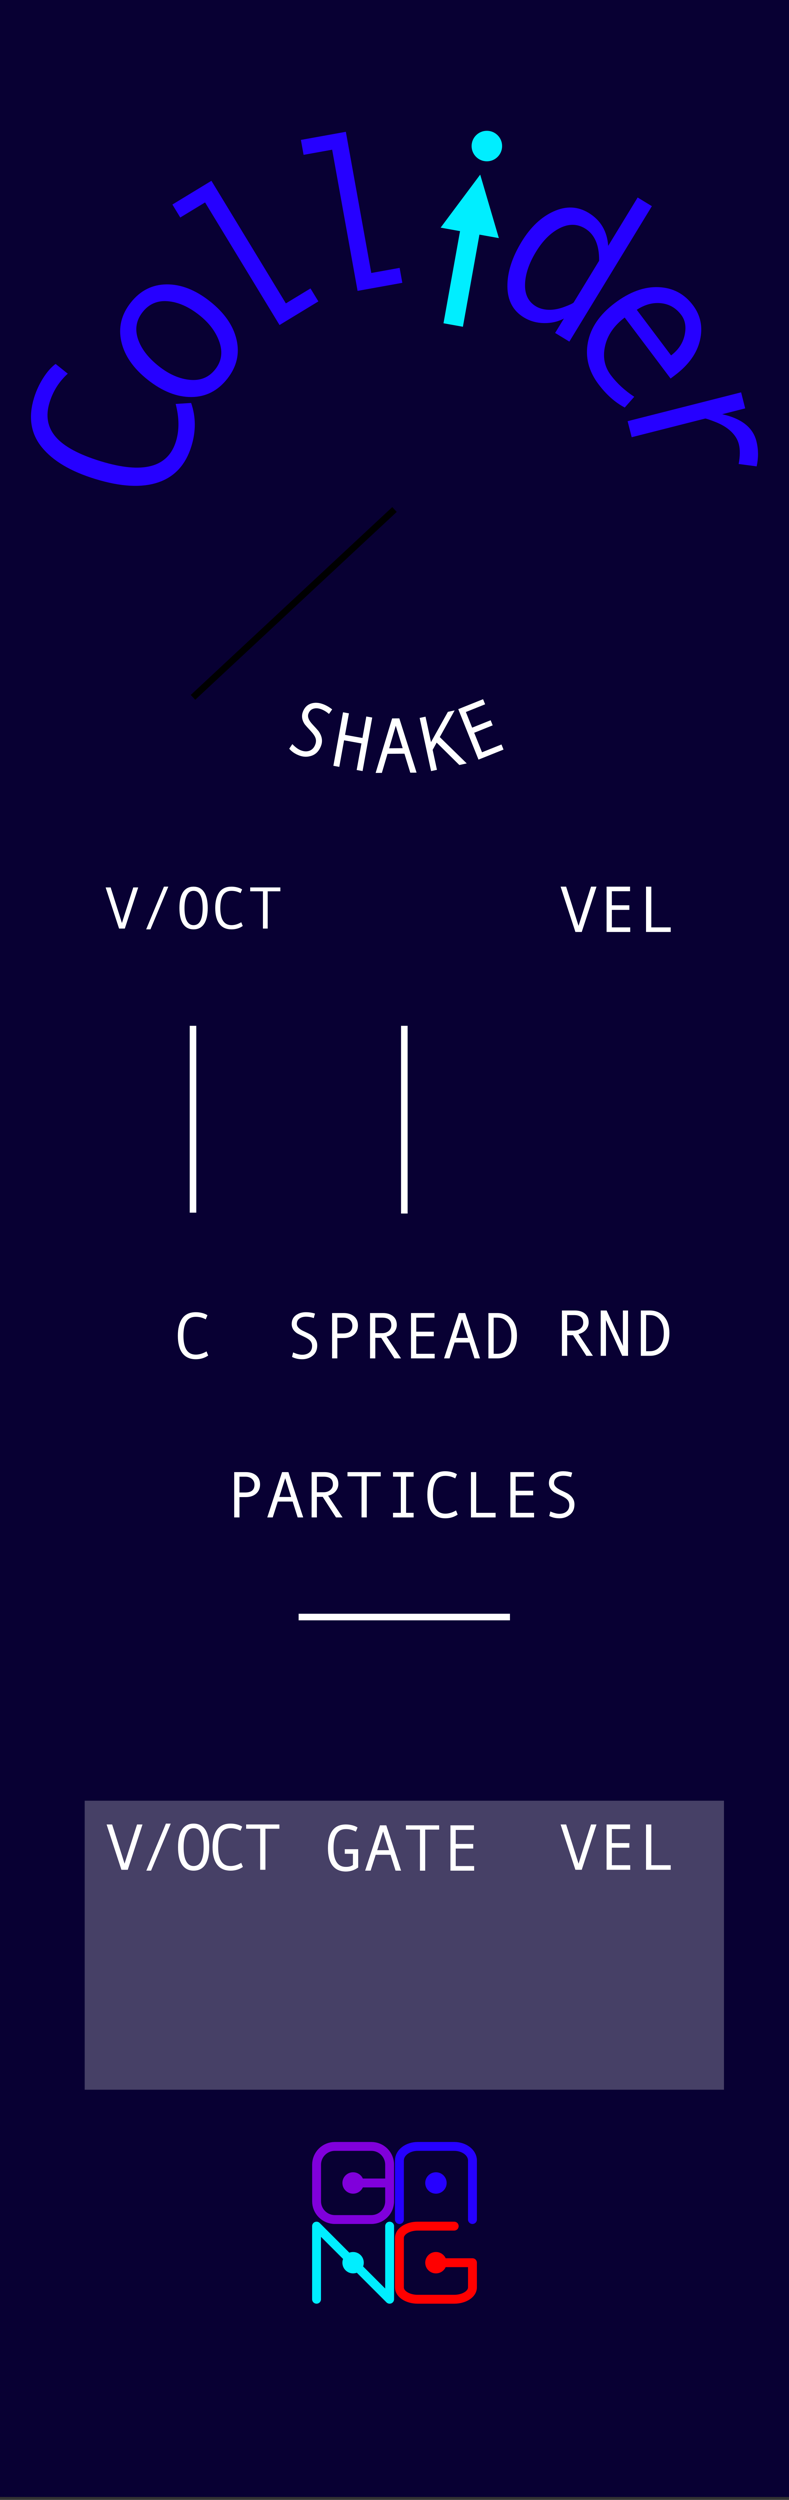 <?xml version="1.0" encoding="UTF-8" standalone="no"?>
<svg
   width="100%"
   height="100%"
   viewBox="0 0 120 380"
   version="1.1"
   xml:space="preserve"
   style="fill-rule:evenodd;clip-rule:evenodd;stroke-linejoin:round;stroke-miterlimit:1.5;"
   id="svg63"
   sodipodi:docname="Collider-dark.svg"
   inkscape:version="1.3 (0e150ed6c4, 2023-07-21)"
   xmlns:inkscape="http://www.inkscape.org/namespaces/inkscape"
   xmlns:sodipodi="http://sodipodi.sourceforge.net/DTD/sodipodi-0.dtd"
   xmlns="http://www.w3.org/2000/svg"
   xmlns:svg="http://www.w3.org/2000/svg"
   xmlns:serif="http://www.serif.com/"><rect x="0" y="0" width="120" height="380" fill="#333333" stroke="none"/><defs
     id="defs63" /><sodipodi:namedview
     id="namedview63"
     pagecolor="#ffffff"
     bordercolor="#999999"
     borderopacity="1"
     inkscape:showpageshadow="2"
     inkscape:pageopacity="0"
     inkscape:pagecheckerboard="0"
     inkscape:deskcolor="#d1d1d1"
     inkscape:zoom="2.1723002"
     inkscape:cx="103.57684"
     inkscape:cy="194.03396"
     inkscape:window-width="1920"
     inkscape:window-height="1051"
     inkscape:window-x="-9"
     inkscape:window-y="-9"
     inkscape:window-maximized="1"
     inkscape:current-layer="svg63" /><rect
     id="Collider"
     x="-0"
     y="0"
     width="120"
     height="379.559"
     style="fill:none;" /><clipPath
     id="_clip1"><rect
       x="-0"
       y="0"
       width="120"
       height="379.559"
       id="rect1" /></clipPath><g
     clip-path="url(#_clip1)"
     id="g63"><g
       id="Layer1"><rect
         id="background"
         x="-14.15"
         y="-7.016"
         width="418.63"
         height="393.592"
         style="fill:#080033;fill-opacity:1" /><path
         d="M404.479,-7.016l-418.629,-0l-0,393.591l418.629,0l0,-393.591Zm-1,1l0,391.591c0,0 -416.629,0 -416.629,0c-0,0 -0,-369.825 -0,-391.591c-0,-0 416.629,-0 416.629,-0l0,-0Z"
         style="fill:#646464;"
         id="path1" /><rect
         x="12.88"
         y="273.719"
         width="97.23"
         height="43.932"
         style="fill-opacity:0.25;fill:#ffffff"
         id="rect2" /><path
         d="M29.354,106.002l30.646,-28.555"
         style="fill:#ffffff;stroke:#000;stroke-width:1px"
         id="path2" /><g
         id="logo"><g
           id="g4"><circle
             cx="53.704"
             cy="331.826"
             r="1.627"
             style="fill:#8000db;"
             id="circle2" /><path
             d="M53.704,331.826l5.554,0"
             style="fill:none;stroke:#8000db;stroke-width:1.35px;stroke-linejoin:miter;"
             id="path3" /><path
             d="M59.258,329.046c0,-1.533 -1.244,-2.777 -2.777,-2.777l-5.554,0c-1.532,0 -2.777,1.244 -2.777,2.777l0,5.561c0,1.532 1.245,2.777 2.777,2.777l5.554,-0c1.533,-0 2.777,-1.245 2.777,-2.777l0,-5.561Z"
             style="fill:none;stroke:#8000db;stroke-width:1.35px;stroke-miterlimit:3;"
             id="path4" /></g><g
           id="g5"><circle
             cx="66.302"
             cy="343.944"
             r="1.627"
             style="fill:#f00;"
             id="circle4" /><path
             d="M69.079,338.386l-5.554,0c-1.532,0 -2.777,0.802 -2.777,1.79l0,7.535c0,0.988 1.245,1.79 2.777,1.79l5.554,-0c1.533,-0 2.777,-0.802 2.777,-1.79l0,-3.767l-5.554,-0"
             style="fill:none;stroke:#f00;stroke-width:1.35px;stroke-linecap:round;stroke-miterlimit:3;"
             id="path5" /></g><g
           id="g6"><circle
             cx="66.302"
             cy="331.826"
             r="1.627"
             style="fill:#2600ff;"
             id="circle5" /><path
             d="M71.856,337.384l0,-8.982c0,-1.177 -1.244,-2.133 -2.777,-2.133l-5.554,0c-1.532,0 -2.777,0.956 -2.777,2.133l0,8.982"
             style="fill:none;stroke:#2600ff;stroke-width:1.35px;stroke-linecap:round;stroke-miterlimit:3;"
             id="path6" /></g><g
           id="g7"><circle
             cx="53.701"
             cy="343.944"
             r="1.627"
             style="fill:#0ef;"
             id="circle6" /><path
             d="M48.144,349.501l-0,-11.115l11.114,11.115l0,-11.115"
             style="fill:none;stroke:#0ef;stroke-width:1.35px;stroke-linecap:round;"
             id="path7" /></g></g><g
         id="g11"
         style="fill:#ffffff"><path
           d="M54.478,283.864c-0.563,0.413 -1.186,0.62 -1.87,0.62c-0.895,-0 -1.574,-0.304 -2.036,-0.911c-0.462,-0.607 -0.694,-1.495 -0.694,-2.663c0,-1.13 0.224,-2.009 0.672,-2.637c0.447,-0.628 1.133,-0.943 2.058,-0.943c0.332,0 0.661,0.043 0.986,0.127c0.326,0.085 0.588,0.197 0.786,0.337l-0.263,0.63c-0.459,-0.26 -0.962,-0.39 -1.509,-0.39c-0.632,-0 -1.103,0.231 -1.414,0.693c-0.311,0.462 -0.466,1.19 -0.466,2.183c0,1.914 0.627,2.871 1.88,2.871c0.472,-0 0.828,-0.1 1.069,-0.298l0,-1.699l-1.24,-0l0,-0.694l2.041,0l0,2.774Z"
           style="fill-rule:nonzero;fill:#ffffff"
           id="path8" /><path
           d="M61.001,284.352l-0.839,-0l-0.762,-2.412l-2.261,-0l-0.771,2.412l-0.83,-0l2.251,-6.89l0.961,0l2.251,6.89Zm-1.831,-3.11l-0.903,-2.852l-0.898,2.852l1.801,-0Z"
           style="fill-rule:nonzero;fill:#ffffff"
           id="path9" /><path
           d="M66.792,278.112l-2.124,-0l0,6.24l-0.795,-0l-0,-6.24l-2.134,-0l-0,-0.65l5.053,0l0,0.65Z"
           style="fill-rule:nonzero;fill:#ffffff"
           id="path10" /><path
           d="M72.11,284.352l-3.599,-0l0,-6.89l3.57,0l-0,0.698l-2.769,0l0,2.134l2.661,0l0,0.699l-2.661,-0l0,2.661l2.798,-0l-0,0.698Z"
           style="fill-rule:nonzero;fill:#ffffff"
           id="path11" /></g><g
         id="g14"
         style="fill:#ffffff"><path
           d="M90.723,277.33l-2.246,6.89l-0.962,0l-2.251,-6.89l0.84,0l1.889,5.962l1.9,-5.962l0.83,0Z"
           style="fill-rule:nonzero;fill:#ffffff"
           id="path12" /><path
           d="M95.854,284.22l-3.598,0l-0,-6.89l3.569,0l0,0.699l-2.768,-0l-0,2.133l2.661,0l-0,0.699l-2.661,-0l-0,2.661l2.797,-0l0,0.698Z"
           style="fill-rule:nonzero;fill:#ffffff"
           id="path13" /><path
           d="M102.007,284.22l-3.75,0l-0,-6.89l0.801,0l-0,6.192l2.949,-0l-0,0.698Z"
           style="fill-rule:nonzero;fill:#ffffff"
           id="path14" /></g><g
         id="g19"
         style="fill:#ffffff"><path
           d="M21.674,277.33l-2.246,6.89l-0.962,0l-2.251,-6.89l0.84,0l1.89,5.962l1.899,-5.962l0.83,0Z"
           style="fill-rule:nonzero;fill:#ffffff"
           id="path15" /><path
           d="M25.968,277.199l-2.993,7.153l-0.718,-0l2.979,-7.153l0.732,-0Z"
           style="fill-rule:nonzero;fill:#ffffff"
           id="path16" /><path
           d="M29.447,277.199c0.771,-0 1.36,0.305 1.765,0.915c0.405,0.61 0.608,1.498 0.608,2.664c-0,1.159 -0.202,2.044 -0.606,2.656c-0.403,0.612 -0.992,0.918 -1.767,0.918c-0.768,-0 -1.355,-0.305 -1.76,-0.916c-0.406,-0.61 -0.608,-1.496 -0.608,-2.658c-0,-1.162 0.201,-2.049 0.605,-2.661c0.404,-0.612 0.991,-0.918 1.763,-0.918Zm-0,6.45c1.015,-0 1.523,-0.957 1.523,-2.871c0,-1.918 -0.508,-2.876 -1.523,-2.876c-0.495,-0 -0.872,0.248 -1.131,0.744c-0.258,0.497 -0.388,1.207 -0.388,2.132c0,0.934 0.129,1.646 0.386,2.136c0.257,0.49 0.635,0.735 1.133,0.735Z"
           style="fill-rule:nonzero;fill:#ffffff"
           id="path17" /><path
           d="M36.939,283.79c-0.54,0.375 -1.167,0.562 -1.88,0.562c-0.892,-0 -1.57,-0.306 -2.034,-0.918c-0.463,-0.612 -0.695,-1.497 -0.695,-2.656c-0,-1.12 0.224,-1.997 0.673,-2.63c0.45,-0.633 1.135,-0.949 2.056,-0.949c0.332,-0 0.661,0.042 0.986,0.127c0.326,0.084 0.588,0.196 0.787,0.336l-0.264,0.63c-0.459,-0.26 -0.962,-0.39 -1.509,-0.39c-0.635,-0 -1.107,0.23 -1.416,0.691c-0.309,0.46 -0.464,1.189 -0.464,2.185c0,1.914 0.627,2.871 1.88,2.871c0.531,-0 1.074,-0.163 1.631,-0.489l0.249,0.63Z"
           style="fill-rule:nonzero;fill:#ffffff"
           id="path18" /><path
           d="M42.493,277.98l-2.124,-0l-0,6.24l-0.796,0l-0,-6.24l-2.134,-0l-0,-0.65l5.054,0l-0,0.65Z"
           style="fill-rule:nonzero;fill:#ffffff"
           id="path19" /></g><g
         id="original-text"
         serif:id="original text"
         style="fill:#ffffff"><path
           d="M90.176,206.092l-1.001,-0l-2.022,-3.13l-0.888,-0l-0,3.13l-0.801,-0l-0,-6.89l1.948,0c0.654,0 1.171,0.159 1.55,0.476c0.38,0.318 0.569,0.759 0.569,1.326c0,0.42 -0.138,0.793 -0.415,1.12c-0.276,0.328 -0.657,0.55 -1.142,0.667l2.202,3.301Zm-3.911,-3.828l1.01,-0c0.424,-0 0.767,-0.115 1.031,-0.345c0.263,-0.229 0.395,-0.518 0.395,-0.866c0,-0.769 -0.469,-1.153 -1.406,-1.153l-1.03,0l-0,2.364Z"
           style="fill-rule:nonzero;fill:#ffffff"
           id="path20" /><path
           d="M95.522,206.092l-0.888,-0l-2.471,-5.44l0,5.44l-0.801,-0l0,-6.89l0.894,0l2.48,5.391l0,-5.391l0.786,0l0,6.89Z"
           style="fill-rule:nonzero;fill:#ffffff"
           id="path21" /><path
           d="M97.466,199.202l1.357,0c0.902,0 1.625,0.307 2.168,0.921c0.544,0.613 0.816,1.455 0.816,2.526c-0,1.094 -0.276,1.941 -0.828,2.542c-0.552,0.6 -1.259,0.901 -2.122,0.901l-1.391,-0l-0,-6.89Zm0.801,6.192l0.566,-0c0.654,-0 1.172,-0.243 1.553,-0.728c0.381,-0.485 0.571,-1.157 0.571,-2.017c0,-0.853 -0.191,-1.524 -0.574,-2.014c-0.382,-0.49 -0.899,-0.735 -1.55,-0.735l-0.566,0l-0,5.494Z"
           style="fill-rule:nonzero;fill:#ffffff"
           id="path22" /></g><path
         d="M31.659,206.053c-0.541,0.374 -1.167,0.561 -1.88,0.561c-0.892,0 -1.57,-0.306 -2.034,-0.918c-0.464,-0.612 -0.696,-1.497 -0.696,-2.656c0,-1.12 0.225,-1.996 0.674,-2.63c0.449,-0.633 1.135,-0.949 2.056,-0.949c0.332,-0 0.661,0.042 0.986,0.127c0.326,0.084 0.588,0.197 0.786,0.337l-0.263,0.63c-0.459,-0.261 -0.962,-0.391 -1.509,-0.391c-0.635,-0 -1.107,0.23 -1.416,0.691c-0.309,0.46 -0.464,1.189 -0.464,2.185c-0,1.914 0.627,2.871 1.88,2.871c0.53,-0 1.074,-0.163 1.631,-0.488l0.249,0.63Z"
         style="fill-rule:nonzero;fill:#ffffff"
         id="path23" /><g
         id="g26"
         style="fill:#ffffff"><path
           d="M90.723,134.776l-2.246,6.89l-0.962,-0l-2.251,-6.89l0.84,0l1.889,5.962l1.9,-5.962l0.83,0Z"
           style="fill-rule:nonzero;fill:#ffffff"
           id="path24" /><path
           d="M95.854,141.666l-3.598,-0l-0,-6.89l3.569,0l0,0.698l-2.768,0l-0,2.134l2.661,0l-0,0.699l-2.661,-0l-0,2.661l2.797,-0l0,0.698Z"
           style="fill-rule:nonzero;fill:#ffffff"
           id="path25" /><path
           d="M102.007,141.666l-3.75,-0l-0,-6.89l0.801,0l-0,6.192l2.949,-0l-0,0.698Z"
           style="fill-rule:nonzero;fill:#ffffff"
           id="path26" /></g><g
         id="g31"
         style="fill:#ffffff"><path
           d="M21.022,134.896l-2.039,6.253l-0.873,0l-2.043,-6.253l0.762,-0l1.716,5.411l1.724,-5.411l0.753,-0Z"
           style="fill-rule:nonzero;fill:#ffffff"
           id="path27" /><path
           d="M25.6,134.776l-2.717,6.493l-0.651,0l2.703,-6.493l0.665,0Z"
           style="fill-rule:nonzero;fill:#ffffff"
           id="path28" /><path
           d="M29.438,134.776c0.7,0 1.235,0.277 1.602,0.831c0.368,0.554 0.552,1.36 0.552,2.418c0,1.052 -0.183,1.855 -0.549,2.411c-0.367,0.555 -0.902,0.833 -1.605,0.833c-0.697,0 -1.23,-0.277 -1.598,-0.831c-0.367,-0.554 -0.551,-1.358 -0.551,-2.413c-0,-1.055 0.183,-1.86 0.549,-2.416c0.367,-0.555 0.9,-0.833 1.6,-0.833Zm0,5.855c0.922,-0 1.383,-0.869 1.383,-2.606c-0,-1.74 -0.461,-2.611 -1.383,-2.611c-0.449,0 -0.791,0.226 -1.026,0.676c-0.235,0.451 -0.352,1.096 -0.352,1.935c-0,0.848 0.117,1.494 0.35,1.939c0.233,0.444 0.576,0.667 1.028,0.667Z"
           style="fill-rule:nonzero;fill:#ffffff"
           id="path29" /><path
           d="M36.919,140.759c-0.49,0.34 -1.059,0.51 -1.706,0.51c-0.81,0 -1.425,-0.278 -1.846,-0.833c-0.421,-0.556 -0.631,-1.359 -0.631,-2.411c-0,-1.017 0.203,-1.812 0.611,-2.387c0.408,-0.574 1.03,-0.862 1.866,-0.862c0.301,0 0.6,0.039 0.895,0.115c0.296,0.077 0.534,0.179 0.714,0.306l-0.24,0.572c-0.416,-0.236 -0.873,-0.355 -1.369,-0.355c-0.576,0 -1.005,0.209 -1.285,0.628c-0.281,0.418 -0.421,1.079 -0.421,1.983c-0,1.737 0.568,2.606 1.706,2.606c0.482,-0 0.975,-0.148 1.48,-0.443l0.226,0.571Z"
           style="fill-rule:nonzero;fill:#ffffff"
           id="path30" /><path
           d="M42.641,135.485l-1.928,0l0,5.664l-0.722,0l-0,-5.664l-1.937,0l-0,-0.589l4.587,-0l-0,0.589Z"
           style="fill-rule:nonzero;fill:#ffffff"
           id="path31" /></g><g
         id="g40"
         style="fill:#ffffff"><path
           d="M35.621,223.769l1.748,0c0.66,0 1.189,0.166 1.587,0.498c0.397,0.332 0.595,0.789 0.595,1.372c0,0.586 -0.197,1.054 -0.593,1.404c-0.396,0.35 -0.914,0.525 -1.555,0.525l-0.982,-0l0,3.091l-0.8,-0l-0,-6.89Zm0.8,3.101l0.87,-0c0.94,-0 1.411,-0.394 1.411,-1.182c-0,-0.365 -0.128,-0.659 -0.384,-0.884c-0.255,-0.224 -0.585,-0.337 -0.988,-0.337l-0.909,0l0,2.403Z"
           style="fill-rule:nonzero;fill:#ffffff"
           id="path32" /><path
           d="M46.114,230.659l-0.84,-0l-0.762,-2.412l-2.261,-0l-0.771,2.412l-0.83,-0l2.251,-6.89l0.962,0l2.251,6.89Zm-1.831,-3.111l-0.904,-2.851l-0.898,2.851l1.802,0Z"
           style="fill-rule:nonzero;fill:#ffffff"
           id="path33" /><path
           d="M52.105,230.659l-1.001,-0l-2.021,-3.13l-0.889,-0l-0,3.13l-0.801,-0l0,-6.89l1.948,0c0.655,0 1.171,0.159 1.551,0.476c0.379,0.318 0.568,0.759 0.568,1.326c0,0.42 -0.138,0.793 -0.415,1.12c-0.276,0.328 -0.657,0.55 -1.142,0.667l2.202,3.301Zm-3.911,-3.828l1.011,-0c0.423,-0 0.766,-0.115 1.03,-0.345c0.264,-0.229 0.395,-0.518 0.395,-0.866c0,-0.769 -0.468,-1.153 -1.406,-1.153l-1.03,0l-0,2.364Z"
           style="fill-rule:nonzero;fill:#ffffff"
           id="path34" /><path
           d="M57.906,224.418l-2.124,0l-0,6.241l-0.796,-0l-0,-6.241l-2.134,0l0,-0.649l5.054,0l-0,0.649Z"
           style="fill-rule:nonzero;fill:#ffffff"
           id="path35" /><path
           d="M62.906,230.659l-3.13,-0l-0,-0.699l1.186,0l0,-5.493l-1.186,0l-0,-0.698l3.13,0l-0,0.698l-1.143,0l0,5.493l1.143,0l-0,0.699Z"
           style="fill-rule:nonzero;fill:#ffffff"
           id="path36" /><path
           d="M69.605,230.229c-0.54,0.374 -1.167,0.562 -1.88,0.562c-0.892,-0 -1.57,-0.306 -2.034,-0.918c-0.463,-0.612 -0.695,-1.498 -0.695,-2.657c-0,-1.119 0.224,-1.996 0.673,-2.629c0.45,-0.633 1.135,-0.95 2.056,-0.95c0.332,0 0.661,0.043 0.986,0.127c0.326,0.085 0.588,0.197 0.787,0.337l-0.264,0.63c-0.459,-0.26 -0.962,-0.391 -1.509,-0.391c-0.635,0 -1.107,0.231 -1.416,0.691c-0.309,0.461 -0.464,1.189 -0.464,2.185c0,1.914 0.627,2.871 1.88,2.871c0.531,0 1.074,-0.162 1.631,-0.488l0.249,0.63Z"
           style="fill-rule:nonzero;fill:#ffffff"
           id="path37" /><path
           d="M75.376,230.659l-3.75,-0l0,-6.89l0.801,0l0,6.191l2.949,0l0,0.699Z"
           style="fill-rule:nonzero;fill:#ffffff"
           id="path38" /><path
           d="M81.226,230.659l-3.599,-0l0,-6.89l3.57,0l-0,0.698l-2.769,0l0,2.134l2.661,0l0,0.698l-2.661,0l0,2.661l2.798,0l0,0.699Z"
           style="fill-rule:nonzero;fill:#ffffff"
           id="path39" /><path
           d="M86.846,224.531c-0.41,-0.14 -0.799,-0.21 -1.167,-0.21c-0.416,-0 -0.756,0.095 -1.018,0.285c-0.262,0.191 -0.393,0.462 -0.393,0.813c0,0.417 0.343,0.783 1.03,1.099c0.508,0.234 0.844,0.397 1.009,0.488c0.164,0.092 0.331,0.217 0.5,0.376c0.169,0.16 0.305,0.348 0.408,0.564c0.102,0.217 0.154,0.46 0.154,0.73c-0,0.671 -0.226,1.191 -0.677,1.56c-0.45,0.37 -0.982,0.555 -1.594,0.555c-0.592,-0 -1.112,-0.118 -1.557,-0.352l0.166,-0.688c0.524,0.237 0.981,0.356 1.372,0.356c0.455,-0 0.821,-0.118 1.096,-0.354c0.275,-0.236 0.412,-0.561 0.412,-0.974c0,-0.306 -0.089,-0.566 -0.268,-0.779c-0.179,-0.213 -0.51,-0.43 -0.991,-0.652c-0.495,-0.228 -0.815,-0.383 -0.96,-0.466c-0.145,-0.083 -0.289,-0.198 -0.432,-0.344c-0.143,-0.147 -0.254,-0.311 -0.332,-0.494c-0.078,-0.182 -0.117,-0.38 -0.117,-0.595c-0,-0.57 0.205,-1.014 0.615,-1.333c0.41,-0.319 0.929,-0.479 1.558,-0.479c0.459,0 0.914,0.07 1.367,0.21l-0.181,0.684Z"
           style="fill-rule:nonzero;fill:#ffffff"
           id="path40" /></g><path
         d="M29.354,184.332l0,-28.404"
         style="fill:none;stroke:#ffffff;stroke-width:1px"
         id="path41" /><path
         d="M61.495,184.465l-0,-28.537"
         style="fill:none;stroke:#ffffff;stroke-width:1px"
         id="path42" /><g
         id="g48"
         style="fill:#ffffff"><path
           d="M47.725,200.354c-0.41,-0.14 -0.799,-0.21 -1.167,-0.21c-0.417,0 -0.756,0.096 -1.018,0.286c-0.262,0.19 -0.393,0.461 -0.393,0.813c-0,0.417 0.343,0.783 1.03,1.099c0.508,0.234 0.844,0.397 1.009,0.488c0.164,0.091 0.331,0.216 0.5,0.376c0.169,0.159 0.305,0.347 0.408,0.564c0.102,0.216 0.154,0.46 0.154,0.73c-0,0.67 -0.226,1.19 -0.677,1.56c-0.451,0.369 -0.982,0.554 -1.594,0.554c-0.592,0 -1.112,-0.117 -1.558,-0.351l0.166,-0.689c0.525,0.238 0.982,0.357 1.373,0.357c0.455,-0 0.821,-0.118 1.096,-0.354c0.275,-0.236 0.412,-0.561 0.412,-0.975c0,-0.306 -0.089,-0.565 -0.268,-0.778c-0.179,-0.214 -0.51,-0.431 -0.991,-0.652c-0.495,-0.228 -0.815,-0.384 -0.96,-0.467c-0.145,-0.083 -0.289,-0.197 -0.432,-0.344c-0.143,-0.146 -0.254,-0.311 -0.332,-0.493c-0.078,-0.182 -0.117,-0.381 -0.117,-0.596c-0,-0.569 0.205,-1.014 0.615,-1.333c0.41,-0.319 0.929,-0.478 1.558,-0.478c0.459,-0 0.914,0.07 1.367,0.21l-0.181,0.683Z"
           style="fill-rule:nonzero;fill:#ffffff"
           id="path43" /><path
           d="M50.508,199.593l1.748,-0c0.661,-0 1.19,0.166 1.587,0.498c0.397,0.332 0.596,0.789 0.596,1.372c-0,0.586 -0.198,1.054 -0.593,1.404c-0.396,0.349 -0.914,0.524 -1.555,0.524l-0.982,0l0,3.091l-0.801,0l0,-6.889Zm0.801,3.1l0.869,0c0.941,0 1.411,-0.394 1.411,-1.181c0,-0.365 -0.127,-0.66 -0.383,-0.884c-0.255,-0.225 -0.585,-0.337 -0.989,-0.337l-0.908,-0l0,2.402Z"
           style="fill-rule:nonzero;fill:#ffffff"
           id="path44" /><path
           d="M60.992,206.482l-1.001,0l-2.022,-3.13l-0.888,0l-0,3.13l-0.801,0l-0,-6.889l1.948,-0c0.654,-0 1.171,0.158 1.55,0.476c0.38,0.317 0.569,0.759 0.569,1.325c0,0.42 -0.138,0.794 -0.415,1.121c-0.277,0.327 -0.657,0.549 -1.142,0.666l2.202,3.301Zm-3.911,-3.828l1.01,0c0.423,0 0.767,-0.115 1.031,-0.344c0.263,-0.23 0.395,-0.518 0.395,-0.867c0,-0.768 -0.469,-1.152 -1.406,-1.152l-1.03,-0l-0,2.363Z"
           style="fill-rule:nonzero;fill:#ffffff"
           id="path45" /><path
           d="M66.109,206.482l-3.599,0l0,-6.889l3.57,-0l-0,0.698l-2.769,-0l0,2.134l2.661,-0l0,0.698l-2.661,-0l0,2.661l2.798,0l-0,0.698Z"
           style="fill-rule:nonzero;fill:#ffffff"
           id="path46" /><path
           d="M73.003,206.482l-0.839,0l-0.762,-2.412l-2.261,0l-0.771,2.412l-0.83,0l2.251,-6.889l0.961,-0l2.251,6.889Zm-1.831,-3.11l-0.903,-2.852l-0.898,2.852l1.801,-0Z"
           style="fill-rule:nonzero;fill:#ffffff"
           id="path47" /><path
           d="M74.283,199.593l1.357,-0c0.902,-0 1.624,0.306 2.168,0.92c0.544,0.614 0.816,1.456 0.816,2.527c-0,1.094 -0.276,1.941 -0.828,2.541c-0.552,0.601 -1.259,0.901 -2.122,0.901l-1.391,0l-0,-6.889Zm0.8,6.191l0.567,0c0.654,0 1.172,-0.242 1.553,-0.728c0.38,-0.485 0.571,-1.157 0.571,-2.016c-0,-0.853 -0.191,-1.524 -0.574,-2.014c-0.382,-0.49 -0.899,-0.735 -1.55,-0.735l-0.567,-0l0,5.493Z"
           style="fill-rule:nonzero;fill:#ffffff"
           id="path48" /></g><g
         id="g53"
         style="fill:#ffffff"><path
           d="M50.036,108.526c-0.377,-0.323 -0.761,-0.559 -1.153,-0.708c-0.444,-0.17 -0.846,-0.2 -1.206,-0.093c-0.36,0.107 -0.616,0.358 -0.766,0.752c-0.178,0.467 0.031,1.017 0.628,1.65c0.44,0.469 0.728,0.788 0.864,0.956c0.137,0.169 0.261,0.378 0.373,0.625c0.112,0.248 0.176,0.514 0.193,0.798c0.016,0.284 -0.033,0.578 -0.148,0.881c-0.287,0.752 -0.749,1.243 -1.387,1.475c-0.638,0.231 -1.283,0.223 -1.934,-0.025c-0.631,-0.241 -1.134,-0.583 -1.508,-1.027l0.471,-0.704c0.456,0.479 0.892,0.798 1.308,0.956c0.485,0.185 0.925,0.201 1.318,0.048c0.394,-0.153 0.679,-0.462 0.856,-0.925c0.131,-0.343 0.146,-0.671 0.047,-0.982c-0.1,-0.312 -0.359,-0.69 -0.777,-1.133c-0.429,-0.457 -0.703,-0.761 -0.822,-0.913c-0.119,-0.151 -0.223,-0.339 -0.313,-0.561c-0.09,-0.222 -0.138,-0.451 -0.143,-0.688c-0.005,-0.236 0.038,-0.474 0.13,-0.715c0.243,-0.639 0.652,-1.054 1.225,-1.245c0.573,-0.192 1.193,-0.16 1.862,0.095c0.489,0.186 0.944,0.45 1.366,0.79l-0.484,0.693Z"
           style="fill-rule:nonzero;fill:#ffffff"
           id="path49" /><path
           d="M55.144,117.209l-0.898,-0.162l0.728,-4.037l-2.644,-0.476l-0.728,4.036l-0.898,-0.161l1.467,-8.137l0.898,0.162l-0.59,3.269l2.645,0.477l0.589,-3.269l0.898,0.161l-1.467,8.137Z"
           style="fill-rule:nonzero;fill:#ffffff"
           id="path50" /><path
           d="M63.357,117.446l-0.957,0.007l-0.888,-2.888l-2.576,0.018l-0.858,2.901l-0.946,0.007l2.506,-8.286l1.095,-0.008l2.624,8.249Zm-2.113,-3.717l-1.053,-3.414l-1,3.429l2.053,-0.015Z"
           style="fill-rule:nonzero;fill:#ffffff"
           id="path51" /><path
           d="M70.986,116.044l-1.125,0.243l-3.448,-3.406l-0.61,1.103l0.653,3.036l-0.892,0.192l-1.739,-8.083l0.891,-0.192l0.834,3.872l2.571,-4.605l1.028,-0.221l-2.262,4.059l4.099,4.002Z"
           style="fill-rule:nonzero;fill:#ffffff"
           id="path52" /><path
           d="M76.581,113.941l-3.805,1.527l-3.08,-7.672l3.774,-1.515l0.312,0.777l-2.927,1.175l0.953,2.376l2.814,-1.129l0.312,0.778l-2.813,1.129l1.189,2.964l2.958,-1.188l0.313,0.778Z"
           style="fill-rule:nonzero;fill:#ffffff"
           id="path53" /></g><g
         id="title"><path
           d="M29.068,61.253c0.727,2.1 0.744,4.283 0.051,6.548c-0.867,2.834 -2.55,4.675 -5.049,5.522c-2.499,0.848 -5.688,0.678 -9.566,-0.509c-3.748,-1.146 -6.463,-2.757 -8.146,-4.833c-1.682,-2.076 -2.075,-4.577 -1.18,-7.504c0.323,-1.056 0.784,-2.057 1.384,-3.005c0.6,-0.947 1.23,-1.665 1.892,-2.153l1.852,1.483c-1.318,1.192 -2.243,2.657 -2.775,4.394c-0.617,2.017 -0.305,3.753 0.936,5.207c1.241,1.455 3.529,2.692 6.862,3.712c6.407,1.96 10.219,0.948 11.437,-3.034c0.516,-1.686 0.5,-3.58 -0.049,-5.682l2.351,-0.146Z"
           style="fill:#2600ff;fill-rule:nonzero;"
           id="path54" /><path
           d="M19.893,45.991c1.443,-1.824 3.26,-2.745 5.453,-2.763c2.192,-0.017 4.383,0.84 6.573,2.571c2.207,1.745 3.56,3.69 4.057,5.835c0.498,2.145 0.025,4.129 -1.417,5.953c-1.449,1.833 -3.271,2.754 -5.464,2.764c-2.194,0.01 -4.399,-0.861 -6.616,-2.614c-2.198,-1.738 -3.539,-3.674 -4.023,-5.808c-0.484,-2.134 -0.005,-4.114 1.437,-5.938Zm12.843,10.155c0.952,-1.205 1.168,-2.579 0.645,-4.123c-0.522,-1.544 -1.547,-2.92 -3.076,-4.128c-1.608,-1.272 -3.203,-1.975 -4.783,-2.107c-1.58,-0.132 -2.853,0.412 -3.819,1.634c-0.973,1.23 -1.216,2.59 -0.729,4.077c0.486,1.488 1.547,2.879 3.183,4.172c1.555,1.23 3.133,1.919 4.736,2.07c1.602,0.15 2.883,-0.382 3.843,-1.595Z"
           style="fill:#2600ff;fill-rule:nonzero;"
           id="path55" /><path
           d="M48.42,45.816l-5.907,3.59l-11.323,-18.637l-3.772,2.292l-1.198,-1.972l5.935,-3.606l11.323,18.636l3.744,-2.274l1.198,1.971Z"
           style="fill:#2600ff;fill-rule:nonzero;"
           id="path56" /><path
           d="M61.188,42.99l-6.802,1.226l-3.868,-21.461l-4.344,0.783l-0.409,-2.271l6.835,-1.232l3.868,21.461l4.311,-0.777l0.409,2.271Z"
           style="fill:#2600ff;fill-rule:nonzero;"
           id="path57" /><path
           d="M86.592,51.928l-2.161,-1.318l1.334,-2.189c-0.9,0.479 -1.912,0.71 -3.035,0.692c-1.123,-0.018 -2.142,-0.305 -3.056,-0.863c-1.653,-1.007 -2.487,-2.58 -2.502,-4.717c-0.014,-2.137 0.705,-4.398 2.158,-6.781c1.358,-2.228 2.985,-3.768 4.88,-4.621c1.894,-0.853 3.668,-0.776 5.321,0.232c1.82,1.109 2.809,2.78 2.969,5.012l4.483,-7.354l2.161,1.318l-12.552,20.589Zm0.676,-5.973l3.853,-6.318c0.033,-2.382 -0.68,-4.017 -2.14,-4.907c-1.191,-0.726 -2.473,-0.744 -3.844,-0.052c-1.372,0.691 -2.577,1.888 -3.615,3.591c-1.067,1.751 -1.624,3.396 -1.67,4.936c-0.046,1.54 0.5,2.656 1.636,3.349c0.544,0.332 1.189,0.512 1.933,0.538c0.744,0.027 1.55,-0.122 2.419,-0.446c0.869,-0.324 1.345,-0.555 1.428,-0.691Z"
           style="fill:#2600ff;fill-rule:nonzero;"
           id="path58" /><path
           d="M101.988,57.537l-6.976,-9.269c-1.611,1.212 -2.607,2.655 -2.987,4.329c-0.381,1.674 -0.086,3.155 0.883,4.443c0.923,1.227 2.108,2.318 3.555,3.274l-1.444,1.635c-1.462,-0.768 -2.791,-1.948 -3.988,-3.538c-1.509,-2.005 -2.047,-4.132 -1.614,-6.38c0.433,-2.248 1.801,-4.238 4.104,-5.972c2.258,-1.699 4.473,-2.502 6.645,-2.411c2.172,0.092 3.915,1.01 5.228,2.756c1.171,1.556 1.526,3.326 1.066,5.31c-0.46,1.985 -1.728,3.758 -3.803,5.32l-0.669,0.503Zm0.075,-3.509c1.111,-0.835 1.799,-1.868 2.065,-3.097c0.266,-1.229 0.093,-2.249 -0.518,-3.062c-0.787,-1.045 -1.804,-1.638 -3.049,-1.777c-1.245,-0.139 -2.484,0.194 -3.717,1l5.219,6.936Z"
           style="fill:#2600ff;fill-rule:nonzero;"
           id="path59" /><path
           d="M115.08,70.891l-2.736,-0.36c0.222,-1.206 0.234,-2.202 0.034,-2.989c-0.183,-0.723 -0.581,-1.375 -1.193,-1.956c-0.612,-0.582 -1.398,-1.06 -2.357,-1.436c-0.96,-0.376 -1.489,-0.551 -1.588,-0.526l-11.165,2.836l-0.619,-2.438l17.26,-4.383l0.619,2.437l-3.495,0.888c2.939,0.649 4.673,2.016 5.203,4.102c0.314,1.238 0.327,2.512 0.037,3.825Z"
           style="fill:#2600ff;fill-rule:nonzero;"
           id="path60" /><circle
           cx="74.047"
           cy="22.202"
           r="2.32"
           style="fill:#0ef;"
           id="circle60" /><path
           d="M67.014,34.604l6.021,-8.062l2.837,9.654l-8.858,-1.592Z"
           style="fill:#0ef;"
           id="path61" /><path
           d="M68.927,49.406c-0,-0 1.628,-9.064 2.834,-15.778"
           style="fill:none;stroke:#0ef;stroke-width:3px;"
           id="path62" /></g><path
         d="M45.418,245.8l32.141,0"
         style="fill:none;stroke:#ffffff;stroke-width:1px"
         id="path63" /></g></g></svg>
